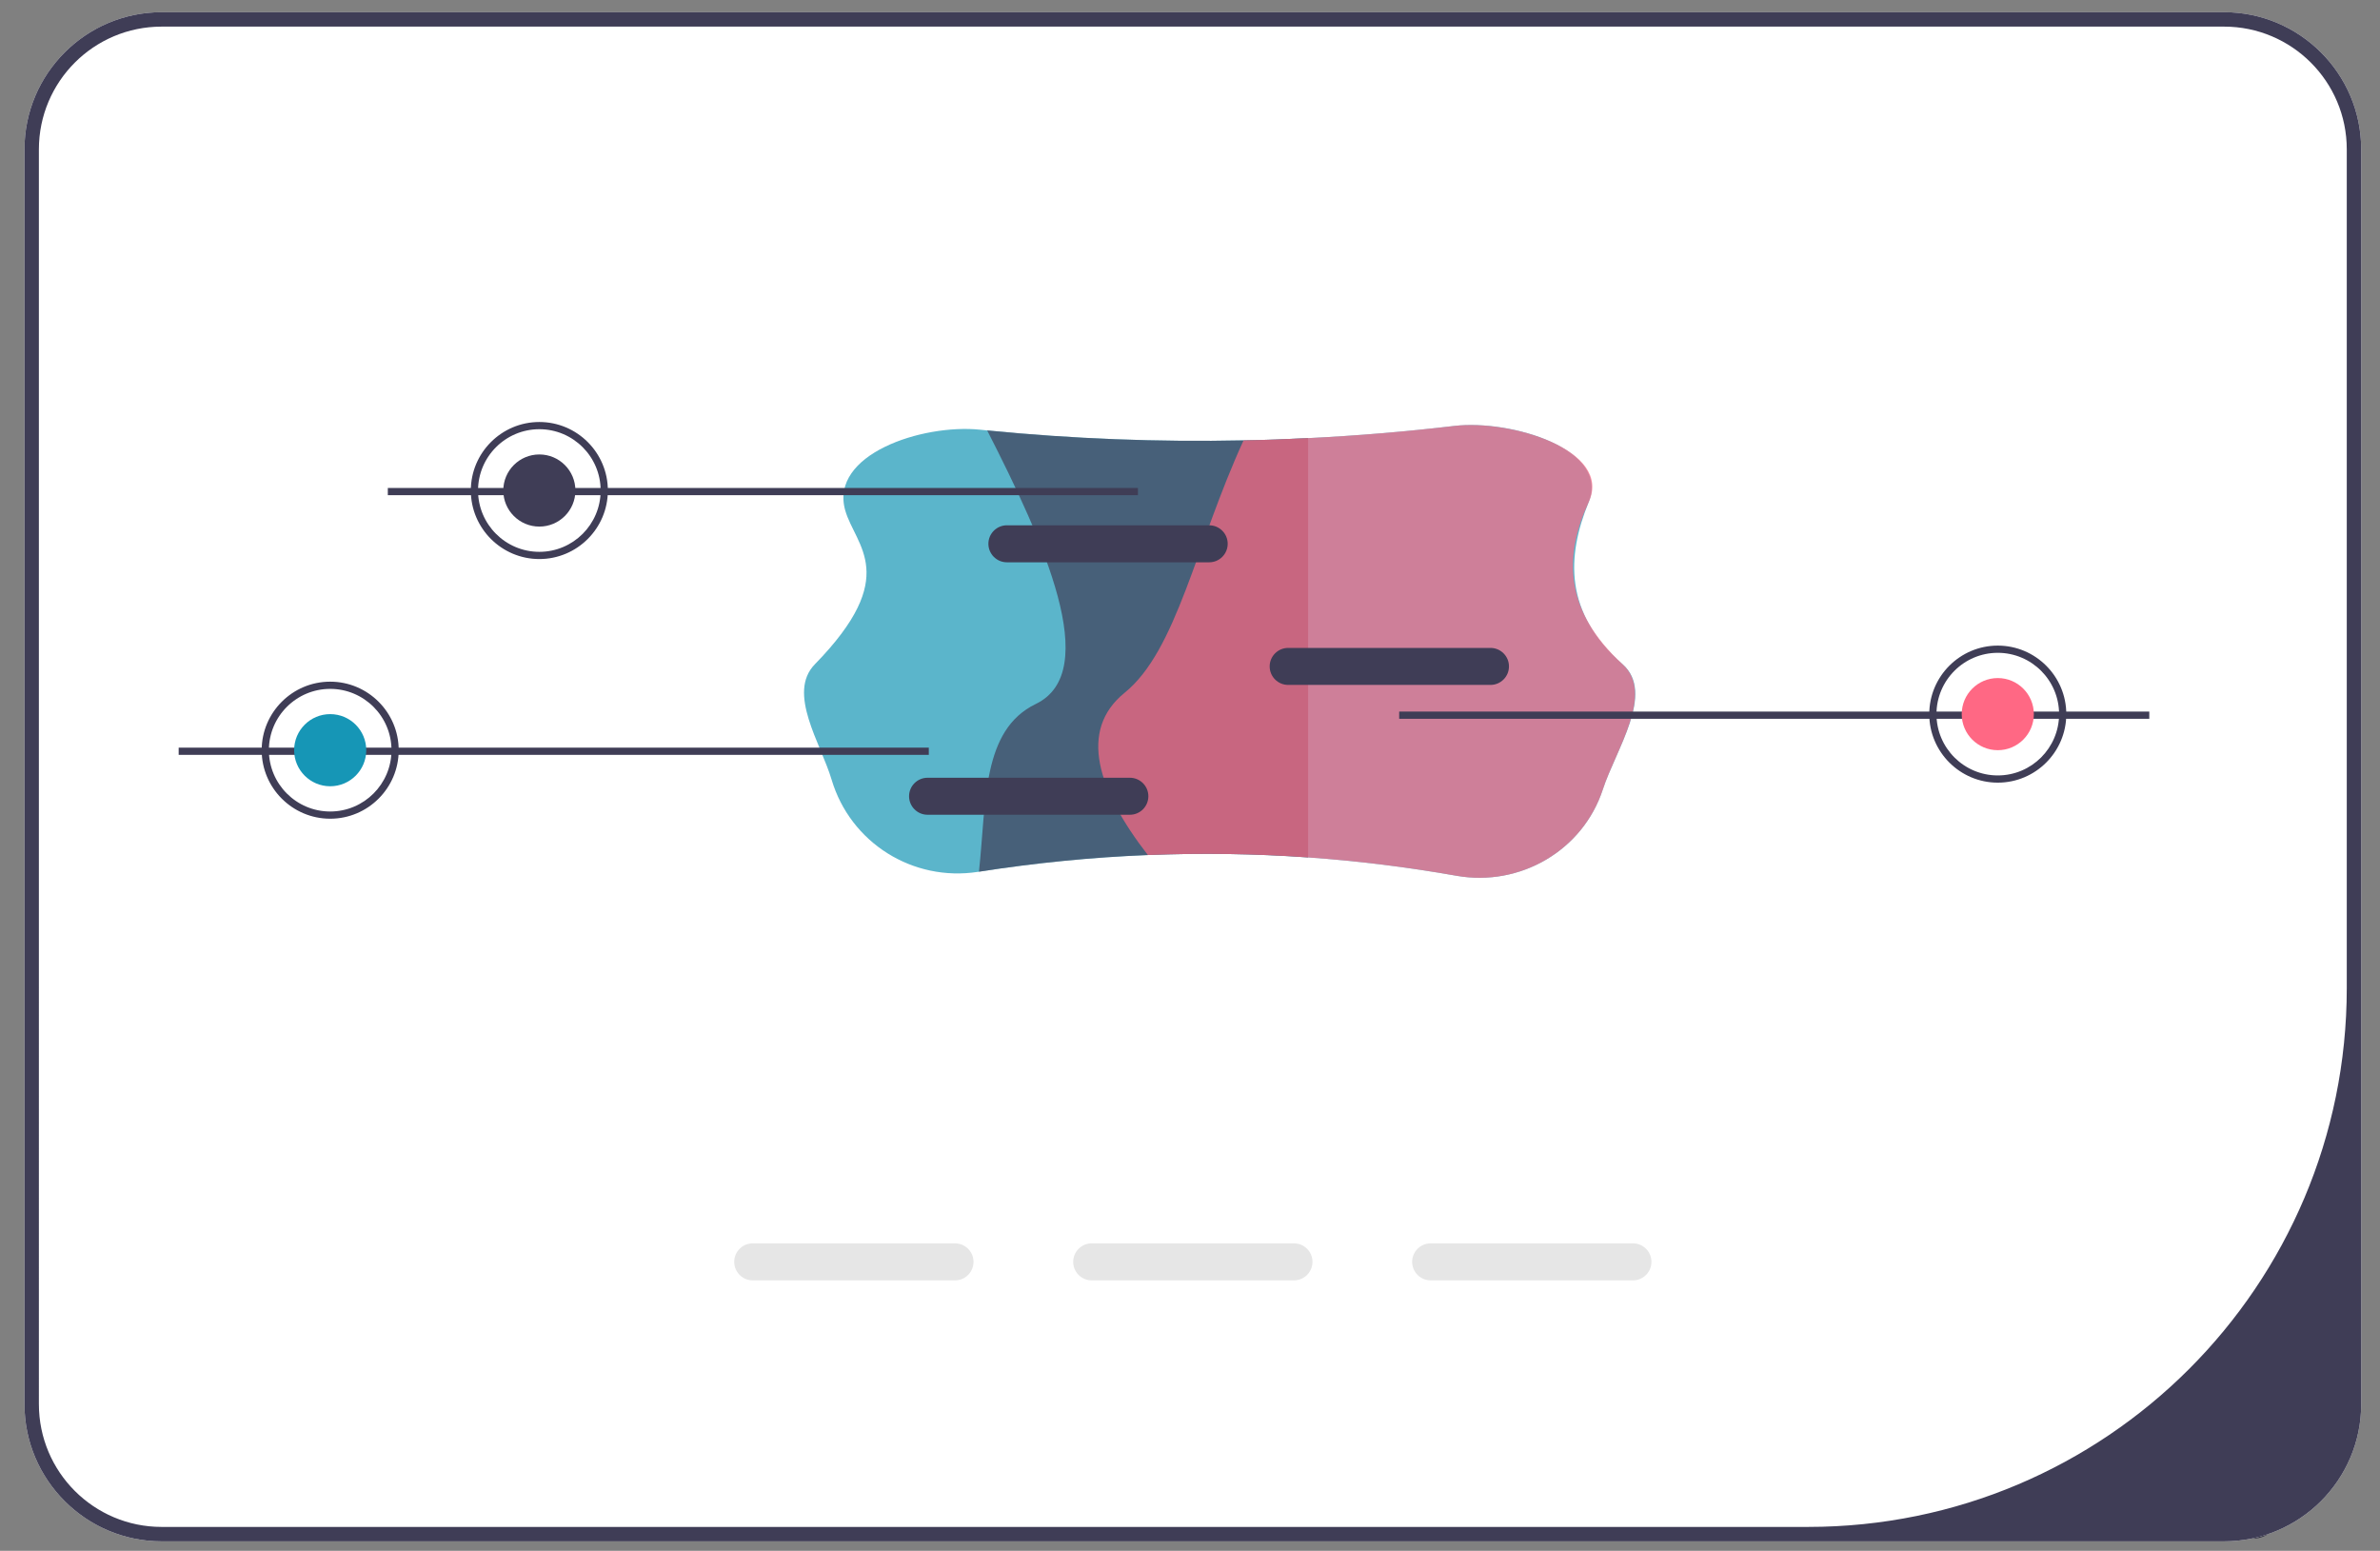 <?xml version="1.0" encoding="UTF-8" standalone="no"?>
<svg
   width="330"
   height="215"
   viewBox="0 0 330 215"
   version="1.1"
   id="svg34"
   xmlns="http://www.w3.org/2000/svg"
   xmlns:svg="http://www.w3.org/2000/svg">
  <rect x="0" y="0" width="330" height="215" fill="#808080" stroke="none"/>
  <defs
     id="defs34" />
  <g
     id="g8"
     transform="translate(-112.942,-185.659)">
    <polygon
       points="417.264,341.13 397.601,376.965 406.892,382.063 430.976,348.653 "
       fill="#ffb6b6"
       id="polygon7" />
    <path
       d="m 429.547,394.222 v 0 c 0.022,0.646 -0.688,2.302 -0.999,2.869 v 0 c -0.956,1.741 -3.142,2.379 -4.884,1.423 l -28.771,-15.789 c -1.188,-0.652 -1.623,-2.144 -0.971,-3.332 l 0.657,-1.198 c 0,0 0.552,-4.381 5.918,-7.211 0,0 1.735,5.473 10.164,3.018 l 3.2,-2.027 6.954,14.871 6.004,4.326 c 1.314,0.946 2.672,1.432 2.727,3.05 l 1.1e-4,6e-5 z"
       fill="#2f2e41"
       id="path8" />
  </g>
  <path
     d="M 308.373,1.69 H 22.413 c -10.49,0 -19.02,8.53 -19.02,19.02 V 194.67 c 0,10.49 8.53,19.02 19.02,19.02 H 308.373 c 10.49,0 19.02,-8.53 19.02,-19.02 V 20.71 c 0,-10.49 -8.53,-19.02 -19.02,-19.02 z"
     fill="#ffffff"
     id="path13" />
  <path
     d="M 308.373,1.69 H 22.413 c -10.49,0 -19.02,8.53 -19.02,19.02 V 194.67 c 0,10.49 8.53,19.02 19.02,19.02 H 308.373 c 10.49,0 19.02,-8.53 19.02,-19.02 V 20.71 c 0,-10.49 -8.53,-19.02 -19.02,-19.02 z M 325.393,136.994 c 0,41.254 -33.443,74.696 -74.696,74.696 H 22.413 c -9.4,0 -17.02,-7.62 -17.02,-17.02 V 20.71 c 0,-9.4 7.62,-17.02 17.02,-17.02 H 308.373 c 9.4,0 17.02,7.62 17.02,17.02 z"
     fill="#3f3d56"
     id="path14" />
  <path
     d="m 132.423,172.377 h -28.06 c -1.41,0 -2.56,1.15 -2.56,2.56 0,1.42 1.15,2.57 2.56,2.57 h 28.06 c 1.41,0 2.56,-1.15 2.56,-2.57 0,-1.41 -1.15,-2.56 -2.56,-2.56 z"
     fill="#e6e6e6"
     id="path19" />
  <path
     d="m 179.423,172.377 h -28.06 c -1.41,0 -2.56,1.15 -2.56,2.56 0,1.42 1.15,2.57 2.56,2.57 h 28.06 c 1.41,0 2.56,-1.15 2.56,-2.57 0,-1.41 -1.15,-2.56 -2.56,-2.56 z"
     fill="#e6e6e6"
     id="path20" />
  <path
     d="m 226.423,172.377 h -28.06 c -1.41,0 -2.56,1.15 -2.56,2.56 0,1.42 1.15,2.57 2.56,2.57 h 28.06 c 1.41,0 2.56,-1.15 2.56,-2.57 0,-1.41 -1.15,-2.56 -2.56,-2.56 z"
     fill="#e6e6e6"
     id="path21" />
  <g
     id="g28"
     transform="translate(-112.942,-185.659)">
    <path
       d="m 337.929,277.751 c 4.545,3.988 -0.96,11.87 -2.735,17.325 -2.765,8.499 -11.493,13.556 -20.294,12 -6.818,-1.205 -13.679,-2.057 -20.581,-2.546 -7.36,-0.52 -14.76,-0.63 -22.22,-0.33 -7.75,0.31 -15.55,1.08 -23.42,2.31 l -0.132,0.02 c -9.032,1.405 -17.687,-4.019 -20.297,-12.779 -1.511,-5.07 -6.206,-12.023 -2.321,-16.001 11.991,-12.278 5.619,-16.382 4.208,-21.332 -2.211,-7.759 10.652,-12.007 18.678,-11.188 0.334,0.034 0.669,0.068 1.003,0.101 11.85,1.17 23.7,1.63 35.55,1.38 2.98,-0.05 5.97,-0.16 8.95,-0.31 6.759,-0.333 13.515,-0.896 20.271,-1.692 7.851,-0.924 21.629,3.232 18.639,10.55 -3.081,7.541 -3.42,15.367 4.7,22.492 z"
       fill="#1696b6"
       opacity="0.7"
       id="path26" />
    <path
       d="m 294.319,246.401 v 58.13 c -7.36,-0.52 -14.76,-0.63 -22.22,-0.33 -7.75,0.31 -15.55,1.08 -23.42,2.31 1.05,-9.73 0.38,-19.63 7.89,-23.26 9.29,-4.5 1.04,-22.67 -6.75,-37.92 11.85,1.17 23.7,1.63 35.55,1.38 2.98,-0.05 5.97,-0.16 8.95,-0.31 z"
       fill="#3f3d56"
       opacity="0.7"
       id="path27" />
    <path
       d="m 337.929,277.751 c 4.459,4.084 -0.96,11.87 -2.735,17.325 -2.765,8.499 -11.493,13.556 -20.294,12 -6.818,-1.205 -13.679,-2.057 -20.581,-2.546 -7.36,-0.52 -14.76,-0.63 -22.22,-0.33 -6.98,-9.01 -9.65,-17.28 -3.23,-22.49 7.27,-5.89 9.8,-20.37 16.5,-35 2.98,-0.05 5.97,-0.16 8.95,-0.31 6.759,-0.333 13.515,-0.896 20.271,-1.692 7.851,-0.924 21.966,3.379 18.639,10.55 -3.297,7.108 -3.708,14.791 4.7,22.492 z"
       fill="#ff6884"
       opacity="0.7"
       id="path28" />
  </g>
  <path
     d="m 156.667,107.826 h -28.06 c -1.41,0 -2.56,1.15 -2.56,2.56 0,1.42 1.15,2.57 2.56,2.57 h 28.06 c 1.41,0 2.56,-1.15 2.56,-2.57 0,-1.41 -1.15,-2.56 -2.56,-2.56 z"
     fill="#3f3d56"
     id="path29" />
  <path
     d="m 206.667,89.826 h -28.06 c -1.41,0 -2.56,1.15 -2.56,2.56 0,1.42 1.15,2.57 2.56,2.57 h 28.06 c 1.41,0 2.56,-1.15 2.56,-2.57 0,-1.41 -1.15,-2.56 -2.56,-2.56 z"
     fill="#3f3d56"
     id="path30" />
  <path
     d="m 167.667,72.826 h -28.06 c -1.41,0 -2.56,1.15 -2.56,2.56 0,1.42 1.15,2.57 2.56,2.57 h 28.06 c 1.41,0 2.56,-1.15 2.56,-2.57 0,-1.41 -1.15,-2.56 -2.56,-2.56 z"
     fill="#3f3d56"
     id="path31" />
  <g
     id="g32"
     transform="translate(-112.942,-185.659)">
    <rect
       x="137.716"
       y="289.311"
       width="104.009"
       height="1"
       fill="#3f3d56"
       id="rect31" />
    <path
       d="m 158.725,299.164 c -5.238,0 -9.5,-4.262 -9.5,-9.5 0,-5.238 4.262,-9.5 9.5,-9.5 5.238,0 9.5,4.262 9.5,9.5 0,5.238 -4.262,9.5 -9.5,9.5 z m 0,-18 c -4.687,0 -8.5,3.813 -8.5,8.5 0,4.687 3.813,8.5 8.5,8.5 4.687,0 8.5,-3.813 8.5,-8.5 0,-4.687 -3.813,-8.5 -8.5,-8.5 z"
       fill="#3f3d56"
       id="path32" />
    <circle
       cx="158.725"
       cy="289.664"
       r="5"
       fill="#1696b6"
       id="circle32" />
  </g>
  <g
     id="g33"
     transform="translate(-112.942,-185.659)">
    <rect
       x="306.945"
       y="284.311"
       width="104.009"
       height="1"
       fill="#3f3d56"
       id="rect32" />
    <path
       d="m 380.445,284.664 c 0,-5.238 4.262,-9.5 9.5,-9.5 5.238,0 9.5,4.262 9.5,9.5 0,5.238 -4.262,9.5 -9.5,9.5 -5.238,0 -9.5,-4.262 -9.5,-9.5 z m 1,0 c 0,4.687 3.813,8.5 8.5,8.5 4.687,0 8.5,-3.813 8.5,-8.5 0,-4.687 -3.813,-8.5 -8.5,-8.5 -4.687,0 -8.5,3.813 -8.5,8.5 z"
       fill="#3f3d56"
       id="path33" />
    <circle
       cx="389.945"
       cy="284.664"
       r="5"
       fill="#ff6884"
       id="circle33" />
  </g>
  <g
     id="g34"
     transform="translate(-112.942,-185.659)">
    <rect
       x="166.716"
       y="253.311"
       width="104.009"
       height="1"
       fill="#3f3d56"
       id="rect33" />
    <path
       d="m 187.725,263.164 c -5.238,0 -9.5,-4.262 -9.5,-9.5 0,-5.238 4.262,-9.5 9.5,-9.5 5.238,0 9.5,4.262 9.5,9.5 0,5.238 -4.262,9.5 -9.5,9.5 z m 0,-18 c -4.687,0 -8.5,3.813 -8.5,8.5 0,4.687 3.813,8.5 8.5,8.5 4.687,0 8.5,-3.813 8.5,-8.5 0,-4.687 -3.813,-8.5 -8.5,-8.5 z"
       fill="#3f3d56"
       id="path34" />
    <circle
       cx="187.725"
       cy="253.664"
       r="5"
       fill="#3f3d56"
       id="circle34" />
  </g>
</svg>
